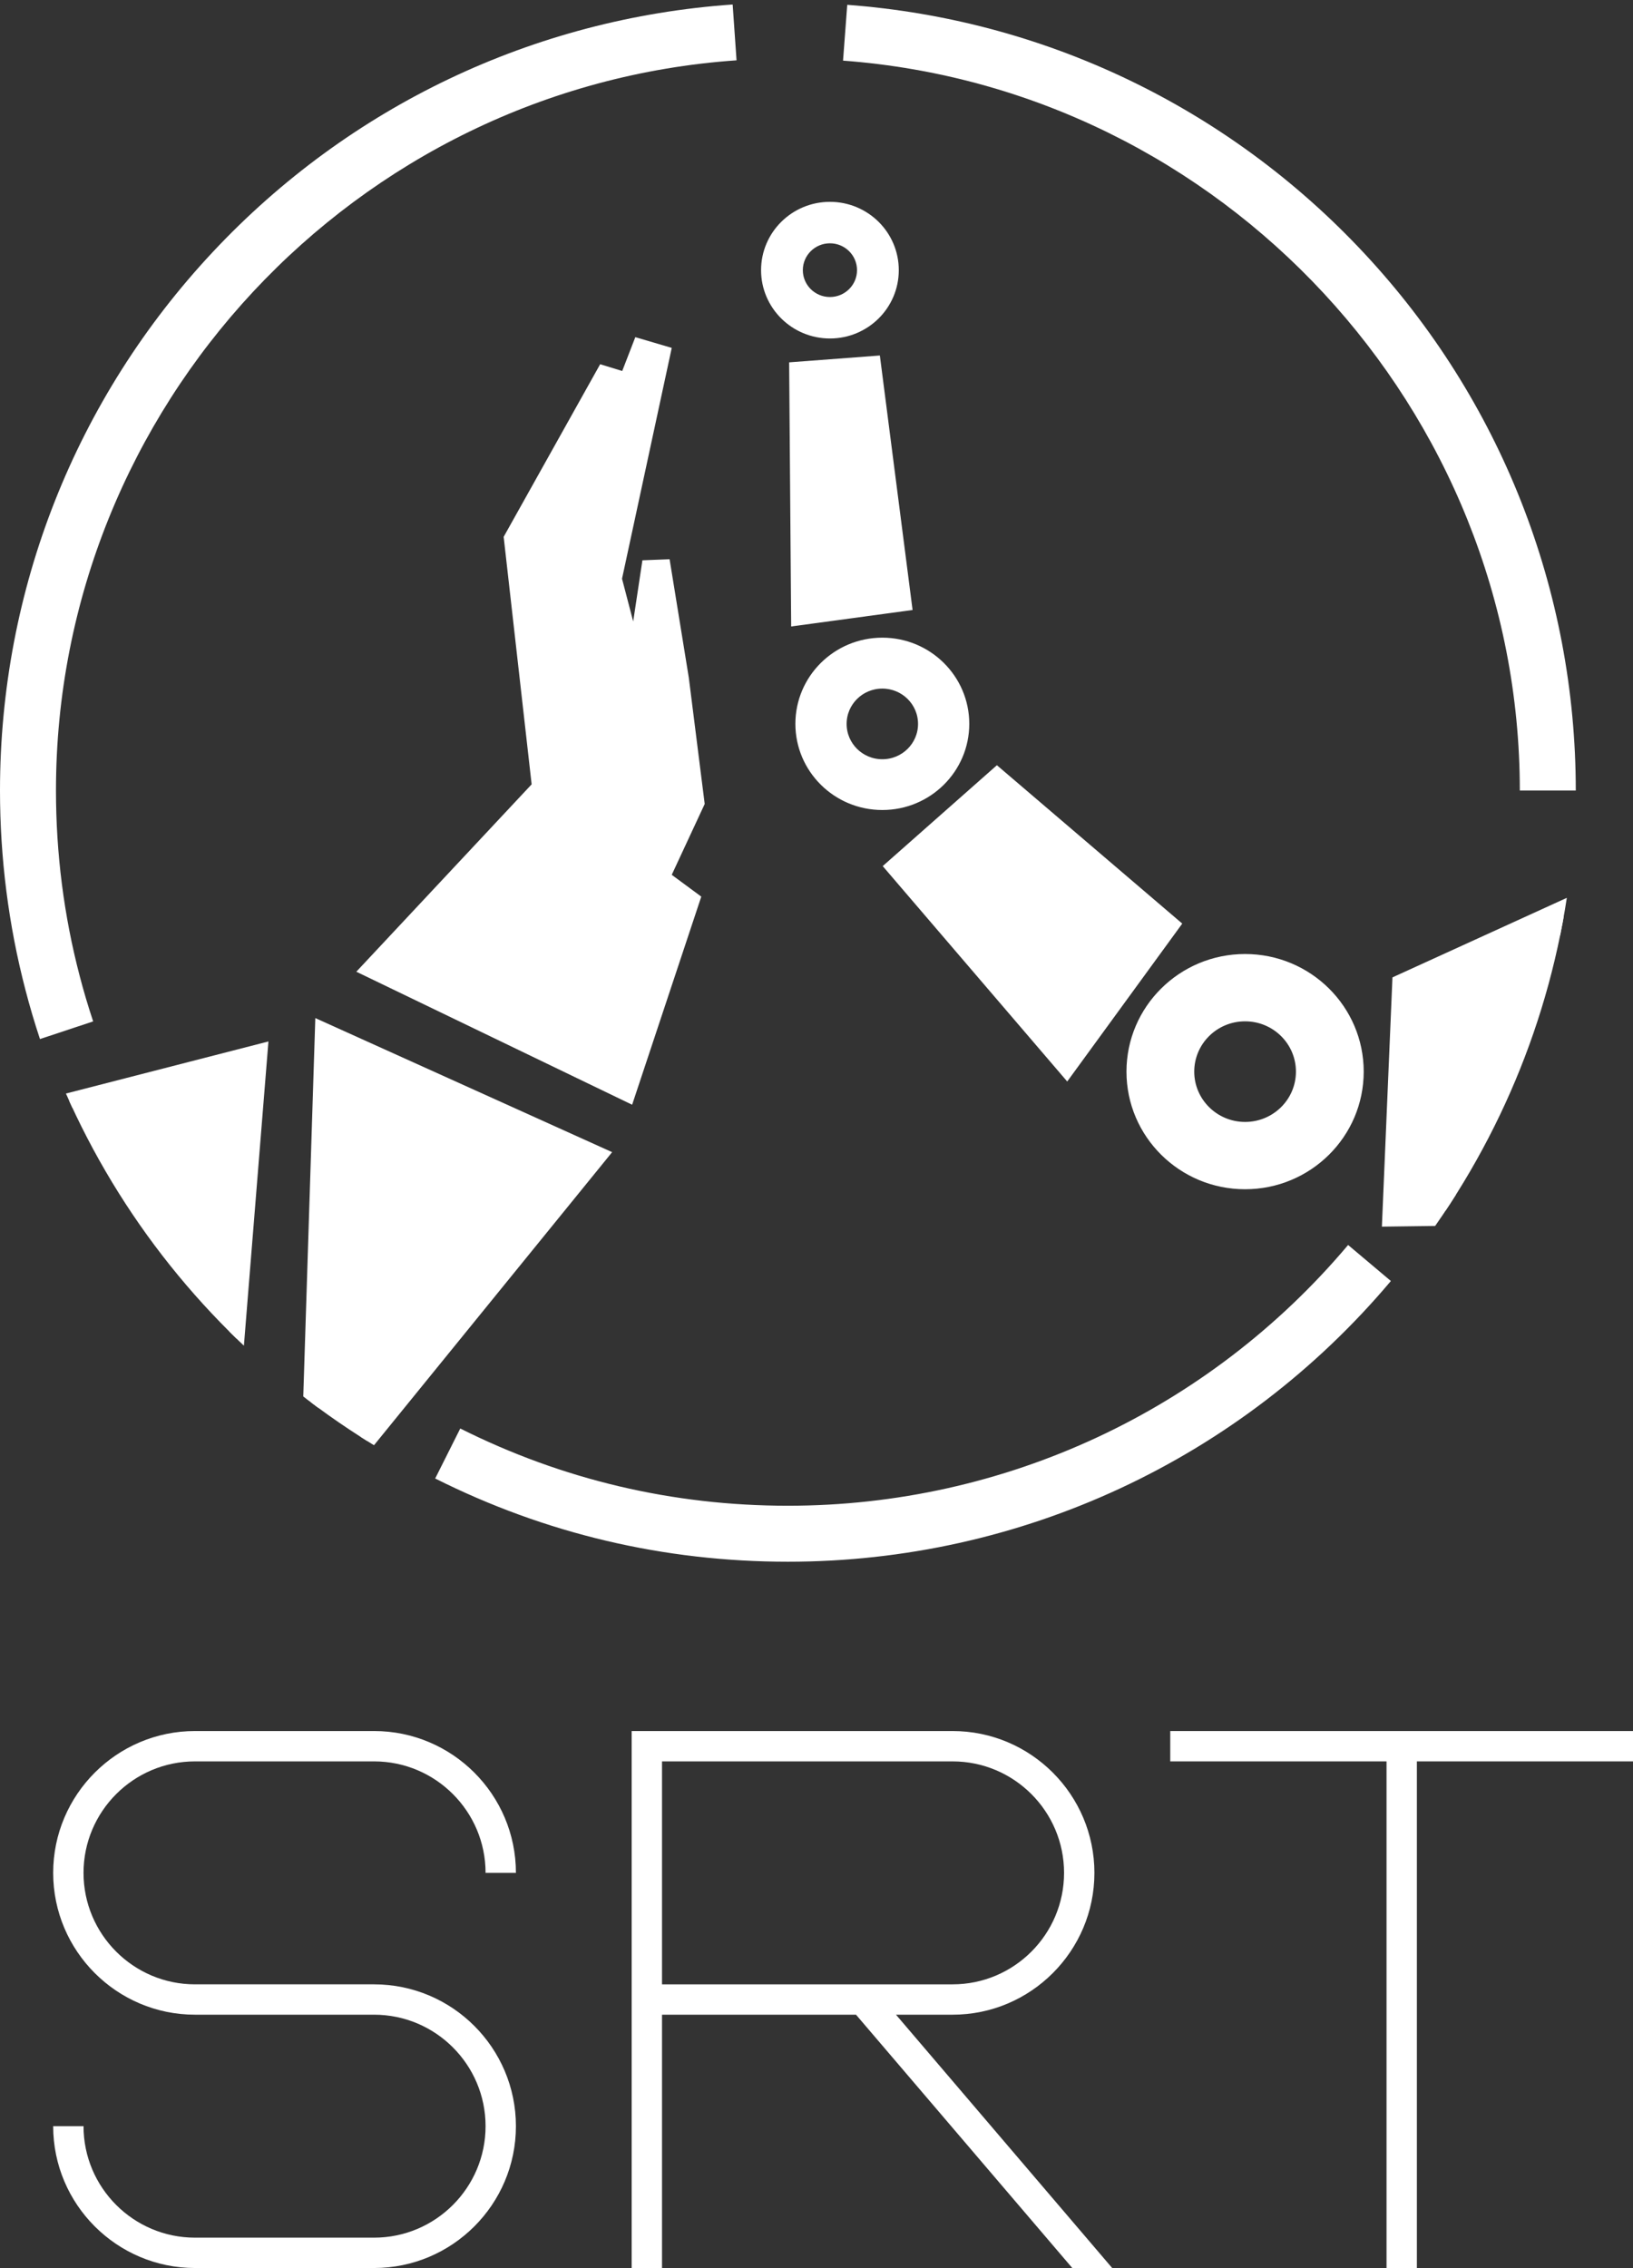<?xml version="1.0" encoding="UTF-8"?>
<svg id="b" data-name="Layer 3" xmlns="http://www.w3.org/2000/svg" xmlns:xlink="http://www.w3.org/1999/xlink" viewBox="0 0 210.36 292.15">
    <rect x="0" y="0" width="210.36" height="292.15" fill="#333333" stroke="none"/>
    <defs>
        <clipPath id="c">
            <ellipse cx="101.49" cy="100.58" rx="101.49" ry="100.58" fill="none"/>
        </clipPath>
    </defs>
    <g>
        <path d="M101.5,201.17c-15.97,0-31.26-3.61-45.44-10.72l3.23-6.44c13.17,6.6,27.37,9.95,42.21,9.95,27.88,0,54.18-12.24,72.16-33.59l4.12,3.47,1.39,1.17c-19.35,22.98-47.66,36.16-77.67,36.16Z" fill="#fff"/>
        <path d="M202.99,101.83h-7.21c0-49.08-38.29-90.38-87.18-94.02l.54-7.19c25.47,1.9,49.13,13.27,66.61,32.02,17.57,18.84,27.24,43.42,27.24,69.19Z" fill="#fff"/>
        <path d="M5.15,133.85c-.69-2.08-1.32-4.21-1.87-6.33-2.18-8.34-3.28-16.99-3.28-25.69,0-25.87,9.74-50.51,27.42-69.38C45.01,13.67,68.79,2.36,94.38.58l.5,7.19C45.72,11.18,7.21,52.49,7.21,101.83c0,8.09,1.02,16.12,3.05,23.87.51,1.97,1.1,3.94,1.74,5.87l-6.84,2.27Z" fill="#fff"/>
        <g clip-path="url(#c)">
            <g>
                <polygon points="116.51 111.76 137.35 136.09 149.59 119.29 128.44 101.22 116.51 111.76" fill="#fff" stroke="#fff" stroke-miterlimit="10" stroke-width="4"/>
                <polygon points="103.67 48.53 103.9 78.41 115.32 76.86 111.6 47.93 103.67 48.53" fill="#fff" stroke="#fff" stroke-miterlimit="10" stroke-width="4"/>
                <polyline points="223.39 108.02 181.32 127.21 180.1 155.98 206.28 155.64" fill="#fff" stroke="#fff" stroke-miterlimit="10" stroke-width="4"/>
                <path d="M113.66,82.64c-5.91,0-10.7,4.75-10.7,10.6s4.79,10.6,10.7,10.6,10.7-4.75,10.7-10.6-4.79-10.6-10.7-10.6ZM113.66,98.3c-2.82,0-5.1-2.26-5.1-5.05s2.28-5.05,5.1-5.05,5.1,2.26,5.1,5.05-2.28,5.05-5.1,5.05Z" fill="#fff" stroke="#fff" stroke-miterlimit="10"/>
                <path d="M106.91,26.5c-4.62,0-8.37,3.72-8.37,8.3s3.75,8.3,8.37,8.3,8.37-3.71,8.37-8.3-3.75-8.3-8.37-8.3ZM106.91,38.76c-2.2,0-3.99-1.77-3.99-3.96s1.79-3.96,3.99-3.96,3.99,1.77,3.99,3.96-1.79,3.96-3.99,3.96Z" fill="#fff" stroke="#fff" stroke-miterlimit="10"/>
                <path d="M160.39,123.39c-8.16,0-14.78,6.56-14.78,14.65s6.62,14.65,14.78,14.65,14.78-6.56,14.78-14.65-6.62-14.65-14.78-14.65ZM160.39,145.02c-3.89,0-7.05-3.13-7.05-6.98s3.15-6.98,7.05-6.98,7.05,3.13,7.05,6.98-3.15,6.98-7.05,6.98Z" fill="#fff" stroke="#fff" stroke-miterlimit="10"/>
            </g>
            <g>
                <polygon points="-16.06 148.21 33.47 135.47 27.96 203.78 -16.06 148.21" fill="#fff" stroke="#fff" stroke-miterlimit="10" stroke-width="2"/>
                <polygon points="89.16 115.87 69.53 101.38 47.56 124.86 80.84 140.91 89.16 115.87" fill="#fff" stroke="#fff" stroke-miterlimit="10" stroke-width="2"/>
                <polygon points="39.58 195.16 77.26 148.79 41.57 132.67 39.58 195.16" fill="#fff" stroke="#fff" stroke-miterlimit="10" stroke-width="2"/>
                <polyline points="85.28 113.01 89.75 103.4 87.74 87.43 85.41 73.07 83.62 73.14 81.83 85.01 79.1 74.57 85.36 45.51 82.44 44.65 79.26 52.87 80.07 48.81 77.79 48.11 65.91 69.36 69.53 101.38 85.28 113.01" fill="#fff" stroke="#fff" stroke-miterlimit="10" stroke-width="2"/>
            </g>
        </g>
    </g>
    <g>
        <path d="M48.19,292.15h-23.07c-10.07,0-18.27-8.2-18.27-18.27h3.91c0,7.92,6.44,14.36,14.36,14.36h23.07c7.92,0,14.36-6.44,14.36-14.36s-6.44-14.36-14.36-14.36h-23.07c-10.07,0-18.27-8.2-18.27-18.27s8.2-18.27,18.27-18.27h23.07c10.08,0,18.27,8.2,18.27,18.27h-3.91c0-7.92-6.44-14.36-14.36-14.36h-23.07c-7.92,0-14.36,6.44-14.36,14.36s6.44,14.36,14.36,14.36h23.07c10.08,0,18.27,8.2,18.27,18.27s-8.2,18.27-18.27,18.27Z" fill="#fff"/>
        <path d="M122.71,259.52h-7.29l27.85,32.63h-5.14l-27.86-32.63h-24.99v32.63h-3.91v-69.17h41.34c10.08,0,18.27,8.2,18.27,18.27s-8.2,18.27-18.27,18.27ZM85.28,255.61h37.43c7.92,0,14.36-6.44,14.36-14.36s-6.44-14.36-14.36-14.36h-37.43v28.72Z" fill="#fff"/>
        <path d="M178.6,226.89h-27.85v-3.91h59.62v3.91h-27.85v65.26h-3.91v-65.26Z" fill="#fff"/>
    </g>
</svg>